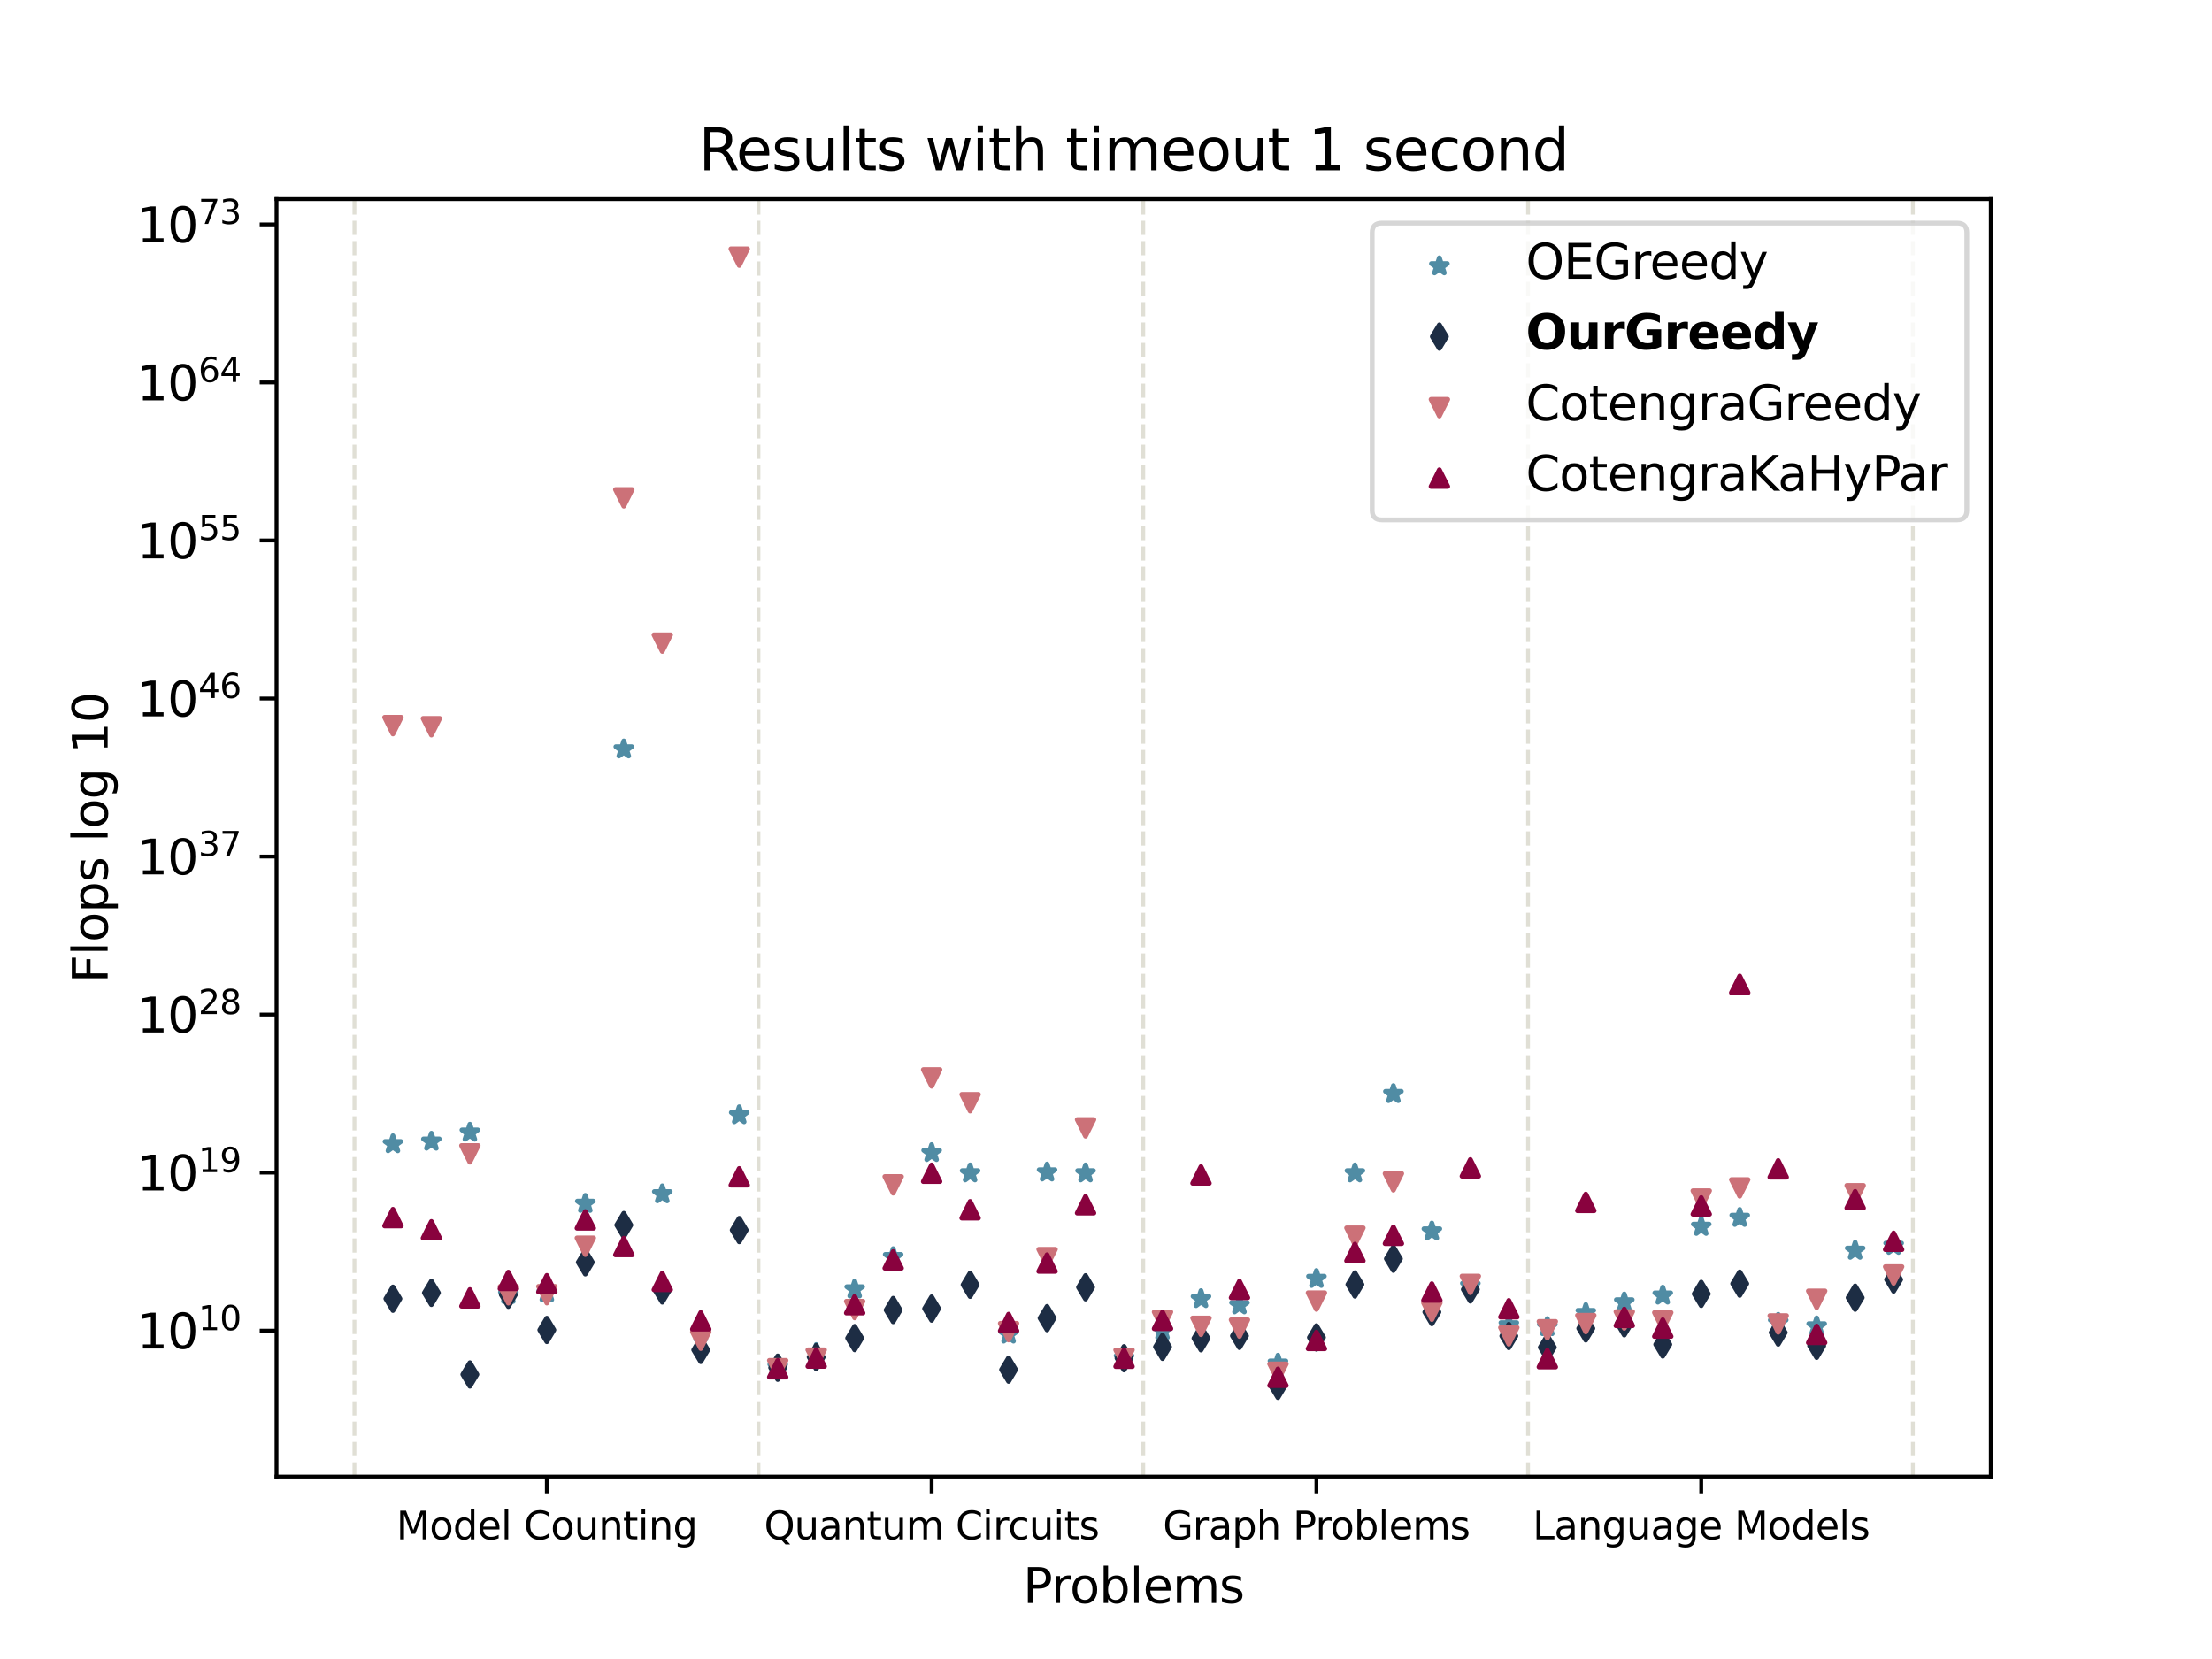 <?xml version="1.0" encoding="utf-8" standalone="no"?>
<!DOCTYPE svg PUBLIC "-//W3C//DTD SVG 1.1//EN"
  "http://www.w3.org/Graphics/SVG/1.1/DTD/svg11.dtd">
<svg xmlns:xlink="http://www.w3.org/1999/xlink" width="460.8pt" height="345.6pt" viewBox="0 0 460.8 345.6" xmlns="http://www.w3.org/2000/svg" version="1.1">
 <defs>
  <style type="text/css">*{stroke-linejoin: round; stroke-linecap: butt}</style>
 </defs>
 <g id="figure_1">
  <g id="patch_1">
   <path d="M 0 345.6 
L 460.8 345.6 
L 460.8 0 
L 0 0 
z
" style="fill: #ffffff"/>
  </g>
  <g id="axes_1">
   <g id="patch_2">
    <path d="M 57.6 307.584 
L 414.72 307.584 
L 414.72 41.472 
L 57.6 41.472 
z
" style="fill: #ffffff"/>
   </g>
   <g id="PathCollection_1">
    <defs>
     <path id="md1806e4293" d="M 0 -1.732 
L -0.389 -0.535 
L -1.647 -0.535 
L -0.629 0.204 
L -1.018 1.401 
L -0 0.662 
L 1.018 1.401 
L 0.629 0.204 
L 1.647 -0.535 
L 0.389 -0.535 
z
" style="stroke: #508ca4"/>
    </defs>
    <g clip-path="url(#pba92da58e4)">
     <use xlink:href="#md1806e4293" x="81.849" y="238.329" style="fill: #508ca4; stroke: #508ca4"/>
     <use xlink:href="#md1806e4293" x="89.865" y="237.8" style="fill: #508ca4; stroke: #508ca4"/>
     <use xlink:href="#md1806e4293" x="97.881" y="235.924" style="fill: #508ca4; stroke: #508ca4"/>
     <use xlink:href="#md1806e4293" x="105.897" y="269.715" style="fill: #508ca4; stroke: #508ca4"/>
     <use xlink:href="#md1806e4293" x="113.914" y="269.357" style="fill: #508ca4; stroke: #508ca4"/>
     <use xlink:href="#md1806e4293" x="121.93" y="250.754" style="fill: #508ca4; stroke: #508ca4"/>
     <use xlink:href="#md1806e4293" x="129.946" y="156.084" style="fill: #508ca4; stroke: #508ca4"/>
     <use xlink:href="#md1806e4293" x="137.962" y="248.76" style="fill: #508ca4; stroke: #508ca4"/>
     <use xlink:href="#md1806e4293" x="145.978" y="277.613" style="fill: #508ca4; stroke: #508ca4"/>
     <use xlink:href="#md1806e4293" x="153.994" y="232.29" style="fill: #508ca4; stroke: #508ca4"/>
    </g>
   </g>
   <g id="PathCollection_2">
    <defs>
     <path id="m0cbccf3789" d="M -0 2.449 
L 1.47 0 
L 0 -2.449 
L -1.47 -0 
z
" style="stroke: #1d2d44"/>
    </defs>
    <g clip-path="url(#pba92da58e4)">
     <use xlink:href="#m0cbccf3789" x="81.849" y="270.552" style="fill: #1d2d44; stroke: #1d2d44"/>
     <use xlink:href="#m0cbccf3789" x="89.865" y="269.329" style="fill: #1d2d44; stroke: #1d2d44"/>
     <use xlink:href="#m0cbccf3789" x="97.881" y="286.324" style="fill: #1d2d44; stroke: #1d2d44"/>
     <use xlink:href="#m0cbccf3789" x="105.897" y="269.73" style="fill: #1d2d44; stroke: #1d2d44"/>
     <use xlink:href="#m0cbccf3789" x="113.914" y="277.051" style="fill: #1d2d44; stroke: #1d2d44"/>
     <use xlink:href="#m0cbccf3789" x="121.93" y="262.961" style="fill: #1d2d44; stroke: #1d2d44"/>
     <use xlink:href="#m0cbccf3789" x="129.946" y="255.201" style="fill: #1d2d44; stroke: #1d2d44"/>
     <use xlink:href="#m0cbccf3789" x="137.962" y="268.827" style="fill: #1d2d44; stroke: #1d2d44"/>
     <use xlink:href="#m0cbccf3789" x="145.978" y="281.216" style="fill: #1d2d44; stroke: #1d2d44"/>
     <use xlink:href="#m0cbccf3789" x="153.994" y="256.243" style="fill: #1d2d44; stroke: #1d2d44"/>
    </g>
   </g>
   <g id="PathCollection_3">
    <defs>
     <path id="mddd4aca513" d="M -0 1.732 
L 1.732 -1.732 
L -1.732 -1.732 
z
" style="stroke: #cc7178"/>
    </defs>
    <g clip-path="url(#pba92da58e4)">
     <use xlink:href="#mddd4aca513" x="81.849" y="151.166" style="fill: #cc7178; stroke: #cc7178"/>
     <use xlink:href="#mddd4aca513" x="89.865" y="151.397" style="fill: #cc7178; stroke: #cc7178"/>
     <use xlink:href="#mddd4aca513" x="97.881" y="240.37" style="fill: #cc7178; stroke: #cc7178"/>
     <use xlink:href="#mddd4aca513" x="105.897" y="269.73" style="fill: #cc7178; stroke: #cc7178"/>
     <use xlink:href="#mddd4aca513" x="113.914" y="269.717" style="fill: #cc7178; stroke: #cc7178"/>
     <use xlink:href="#mddd4aca513" x="121.93" y="259.62" style="fill: #cc7178; stroke: #cc7178"/>
     <use xlink:href="#mddd4aca513" x="129.946" y="103.712" style="fill: #cc7178; stroke: #cc7178"/>
     <use xlink:href="#mddd4aca513" x="137.962" y="133.978" style="fill: #cc7178; stroke: #cc7178"/>
     <use xlink:href="#mddd4aca513" x="145.978" y="279.191" style="fill: #cc7178; stroke: #cc7178"/>
     <use xlink:href="#mddd4aca513" x="153.994" y="53.568" style="fill: #cc7178; stroke: #cc7178"/>
    </g>
   </g>
   <g id="PathCollection_4">
    <defs>
     <path id="m2703d547b7" d="M 0 -1.732 
L -1.732 1.732 
L 1.732 1.732 
z
" style="stroke: #89023e"/>
    </defs>
    <g clip-path="url(#pba92da58e4)">
     <use xlink:href="#m2703d547b7" x="81.849" y="253.65" style="fill: #89023e; stroke: #89023e"/>
     <use xlink:href="#m2703d547b7" x="89.865" y="256.186" style="fill: #89023e; stroke: #89023e"/>
     <use xlink:href="#m2703d547b7" x="97.881" y="270.372" style="fill: #89023e; stroke: #89023e"/>
     <use xlink:href="#m2703d547b7" x="105.897" y="266.743" style="fill: #89023e; stroke: #89023e"/>
     <use xlink:href="#m2703d547b7" x="113.914" y="267.427" style="fill: #89023e; stroke: #89023e"/>
     <use xlink:href="#m2703d547b7" x="121.93" y="254.127" style="fill: #89023e; stroke: #89023e"/>
     <use xlink:href="#m2703d547b7" x="129.946" y="259.676" style="fill: #89023e; stroke: #89023e"/>
     <use xlink:href="#m2703d547b7" x="137.962" y="266.951" style="fill: #89023e; stroke: #89023e"/>
     <use xlink:href="#m2703d547b7" x="145.978" y="275.151" style="fill: #89023e; stroke: #89023e"/>
     <use xlink:href="#m2703d547b7" x="153.994" y="245.148" style="fill: #89023e; stroke: #89023e"/>
    </g>
   </g>
   <g id="PathCollection_5">
    <g clip-path="url(#pba92da58e4)">
     <use xlink:href="#md1806e4293" x="162.011" y="284.765" style="fill: #508ca4; stroke: #508ca4"/>
     <use xlink:href="#md1806e4293" x="170.027" y="281.822" style="fill: #508ca4; stroke: #508ca4"/>
     <use xlink:href="#md1806e4293" x="178.043" y="268.586" style="fill: #508ca4; stroke: #508ca4"/>
     <use xlink:href="#md1806e4293" x="186.059" y="261.851" style="fill: #508ca4; stroke: #508ca4"/>
     <use xlink:href="#md1806e4293" x="194.075" y="240.17" style="fill: #508ca4; stroke: #508ca4"/>
     <use xlink:href="#md1806e4293" x="202.091" y="244.402" style="fill: #508ca4; stroke: #508ca4"/>
     <use xlink:href="#md1806e4293" x="210.107" y="277.985" style="fill: #508ca4; stroke: #508ca4"/>
     <use xlink:href="#md1806e4293" x="218.124" y="244.217" style="fill: #508ca4; stroke: #508ca4"/>
     <use xlink:href="#md1806e4293" x="226.14" y="244.402" style="fill: #508ca4; stroke: #508ca4"/>
     <use xlink:href="#md1806e4293" x="234.156" y="282.945" style="fill: #508ca4; stroke: #508ca4"/>
    </g>
   </g>
   <g id="PathCollection_6">
    <g clip-path="url(#pba92da58e4)">
     <use xlink:href="#m0cbccf3789" x="162.011" y="284.92" style="fill: #1d2d44; stroke: #1d2d44"/>
     <use xlink:href="#m0cbccf3789" x="170.027" y="282.716" style="fill: #1d2d44; stroke: #1d2d44"/>
     <use xlink:href="#m0cbccf3789" x="178.043" y="278.748" style="fill: #1d2d44; stroke: #1d2d44"/>
     <use xlink:href="#m0cbccf3789" x="186.059" y="272.904" style="fill: #1d2d44; stroke: #1d2d44"/>
     <use xlink:href="#m0cbccf3789" x="194.075" y="272.603" style="fill: #1d2d44; stroke: #1d2d44"/>
     <use xlink:href="#m0cbccf3789" x="202.091" y="267.643" style="fill: #1d2d44; stroke: #1d2d44"/>
     <use xlink:href="#m0cbccf3789" x="210.107" y="285.318" style="fill: #1d2d44; stroke: #1d2d44"/>
     <use xlink:href="#m0cbccf3789" x="218.124" y="274.593" style="fill: #1d2d44; stroke: #1d2d44"/>
     <use xlink:href="#m0cbccf3789" x="226.14" y="268.168" style="fill: #1d2d44; stroke: #1d2d44"/>
     <use xlink:href="#m0cbccf3789" x="234.156" y="282.945" style="fill: #1d2d44; stroke: #1d2d44"/>
    </g>
   </g>
   <g id="PathCollection_7">
    <g clip-path="url(#pba92da58e4)">
     <use xlink:href="#mddd4aca513" x="162.011" y="285.122" style="fill: #cc7178; stroke: #cc7178"/>
     <use xlink:href="#mddd4aca513" x="170.027" y="282.932" style="fill: #cc7178; stroke: #cc7178"/>
     <use xlink:href="#mddd4aca513" x="178.043" y="272.808" style="fill: #cc7178; stroke: #cc7178"/>
     <use xlink:href="#mddd4aca513" x="186.059" y="246.828" style="fill: #cc7178; stroke: #cc7178"/>
     <use xlink:href="#mddd4aca513" x="194.075" y="224.552" style="fill: #cc7178; stroke: #cc7178"/>
     <use xlink:href="#mddd4aca513" x="202.091" y="229.717" style="fill: #cc7178; stroke: #cc7178"/>
     <use xlink:href="#mddd4aca513" x="210.107" y="277.408" style="fill: #cc7178; stroke: #cc7178"/>
     <use xlink:href="#mddd4aca513" x="218.124" y="261.987" style="fill: #cc7178; stroke: #cc7178"/>
     <use xlink:href="#mddd4aca513" x="226.14" y="234.96" style="fill: #cc7178; stroke: #cc7178"/>
     <use xlink:href="#mddd4aca513" x="234.156" y="282.946" style="fill: #cc7178; stroke: #cc7178"/>
    </g>
   </g>
   <g id="PathCollection_8">
    <g clip-path="url(#pba92da58e4)">
     <use xlink:href="#m2703d547b7" x="162.011" y="285.138" style="fill: #89023e; stroke: #89023e"/>
     <use xlink:href="#m2703d547b7" x="170.027" y="282.913" style="fill: #89023e; stroke: #89023e"/>
     <use xlink:href="#m2703d547b7" x="178.043" y="271.796" style="fill: #89023e; stroke: #89023e"/>
     <use xlink:href="#m2703d547b7" x="186.059" y="262.458" style="fill: #89023e; stroke: #89023e"/>
     <use xlink:href="#m2703d547b7" x="194.075" y="244.406" style="fill: #89023e; stroke: #89023e"/>
     <use xlink:href="#m2703d547b7" x="202.091" y="252.015" style="fill: #89023e; stroke: #89023e"/>
     <use xlink:href="#m2703d547b7" x="210.107" y="275.501" style="fill: #89023e; stroke: #89023e"/>
     <use xlink:href="#m2703d547b7" x="218.124" y="263.118" style="fill: #89023e; stroke: #89023e"/>
     <use xlink:href="#m2703d547b7" x="226.14" y="250.973" style="fill: #89023e; stroke: #89023e"/>
     <use xlink:href="#m2703d547b7" x="234.156" y="282.946" style="fill: #89023e; stroke: #89023e"/>
    </g>
   </g>
   <g id="PathCollection_9">
    <g clip-path="url(#pba92da58e4)">
     <use xlink:href="#md1806e4293" x="242.172" y="277.243" style="fill: #508ca4; stroke: #508ca4"/>
     <use xlink:href="#md1806e4293" x="250.188" y="270.595" style="fill: #508ca4; stroke: #508ca4"/>
     <use xlink:href="#md1806e4293" x="258.204" y="271.899" style="fill: #508ca4; stroke: #508ca4"/>
     <use xlink:href="#md1806e4293" x="266.221" y="284.042" style="fill: #508ca4; stroke: #508ca4"/>
     <use xlink:href="#md1806e4293" x="274.237" y="266.399" style="fill: #508ca4; stroke: #508ca4"/>
     <use xlink:href="#md1806e4293" x="282.253" y="244.403" style="fill: #508ca4; stroke: #508ca4"/>
     <use xlink:href="#md1806e4293" x="290.269" y="227.889" style="fill: #508ca4; stroke: #508ca4"/>
     <use xlink:href="#md1806e4293" x="298.285" y="256.516" style="fill: #508ca4; stroke: #508ca4"/>
     <use xlink:href="#md1806e4293" x="306.301" y="267.868" style="fill: #508ca4; stroke: #508ca4"/>
     <use xlink:href="#md1806e4293" x="314.318" y="276.064" style="fill: #508ca4; stroke: #508ca4"/>
    </g>
   </g>
   <g id="PathCollection_10">
    <g clip-path="url(#pba92da58e4)">
     <use xlink:href="#m0cbccf3789" x="242.172" y="280.569" style="fill: #1d2d44; stroke: #1d2d44"/>
     <use xlink:href="#m0cbccf3789" x="250.188" y="278.788" style="fill: #1d2d44; stroke: #1d2d44"/>
     <use xlink:href="#m0cbccf3789" x="258.204" y="278.285" style="fill: #1d2d44; stroke: #1d2d44"/>
     <use xlink:href="#m0cbccf3789" x="266.221" y="288.702" style="fill: #1d2d44; stroke: #1d2d44"/>
     <use xlink:href="#m0cbccf3789" x="274.237" y="278.614" style="fill: #1d2d44; stroke: #1d2d44"/>
     <use xlink:href="#m0cbccf3789" x="282.253" y="267.583" style="fill: #1d2d44; stroke: #1d2d44"/>
     <use xlink:href="#m0cbccf3789" x="290.269" y="262.218" style="fill: #1d2d44; stroke: #1d2d44"/>
     <use xlink:href="#m0cbccf3789" x="298.285" y="273.332" style="fill: #1d2d44; stroke: #1d2d44"/>
     <use xlink:href="#m0cbccf3789" x="306.301" y="268.613" style="fill: #1d2d44; stroke: #1d2d44"/>
     <use xlink:href="#m0cbccf3789" x="314.318" y="278.317" style="fill: #1d2d44; stroke: #1d2d44"/>
    </g>
   </g>
   <g id="PathCollection_11">
    <g clip-path="url(#pba92da58e4)">
     <use xlink:href="#mddd4aca513" x="242.172" y="275.041" style="fill: #cc7178; stroke: #cc7178"/>
     <use xlink:href="#mddd4aca513" x="250.188" y="276.3" style="fill: #cc7178; stroke: #cc7178"/>
     <use xlink:href="#mddd4aca513" x="258.204" y="276.671" style="fill: #cc7178; stroke: #cc7178"/>
     <use xlink:href="#mddd4aca513" x="266.221" y="285.859" style="fill: #cc7178; stroke: #cc7178"/>
     <use xlink:href="#mddd4aca513" x="274.237" y="271.043" style="fill: #cc7178; stroke: #cc7178"/>
     <use xlink:href="#mddd4aca513" x="282.253" y="257.527" style="fill: #cc7178; stroke: #cc7178"/>
     <use xlink:href="#mddd4aca513" x="290.269" y="246.204" style="fill: #cc7178; stroke: #cc7178"/>
     <use xlink:href="#mddd4aca513" x="298.285" y="273.151" style="fill: #cc7178; stroke: #cc7178"/>
     <use xlink:href="#mddd4aca513" x="306.301" y="267.563" style="fill: #cc7178; stroke: #cc7178"/>
     <use xlink:href="#mddd4aca513" x="314.318" y="278.287" style="fill: #cc7178; stroke: #cc7178"/>
    </g>
   </g>
   <g id="PathCollection_12">
    <g clip-path="url(#pba92da58e4)">
     <use xlink:href="#m2703d547b7" x="242.172" y="275.064" style="fill: #89023e; stroke: #89023e"/>
     <use xlink:href="#m2703d547b7" x="250.188" y="244.762" style="fill: #89023e; stroke: #89023e"/>
     <use xlink:href="#m2703d547b7" x="258.204" y="268.616" style="fill: #89023e; stroke: #89023e"/>
     <use xlink:href="#m2703d547b7" x="266.221" y="286.917" style="fill: #89023e; stroke: #89023e"/>
     <use xlink:href="#m2703d547b7" x="274.237" y="279.241" style="fill: #89023e; stroke: #89023e"/>
     <use xlink:href="#m2703d547b7" x="282.253" y="260.919" style="fill: #89023e; stroke: #89023e"/>
     <use xlink:href="#m2703d547b7" x="290.269" y="257.334" style="fill: #89023e; stroke: #89023e"/>
     <use xlink:href="#m2703d547b7" x="298.285" y="269.155" style="fill: #89023e; stroke: #89023e"/>
     <use xlink:href="#m2703d547b7" x="306.301" y="243.29" style="fill: #89023e; stroke: #89023e"/>
     <use xlink:href="#m2703d547b7" x="314.318" y="272.636" style="fill: #89023e; stroke: #89023e"/>
    </g>
   </g>
   <g id="PathCollection_13">
    <g clip-path="url(#pba92da58e4)">
     <use xlink:href="#md1806e4293" x="322.334" y="276.429" style="fill: #508ca4; stroke: #508ca4"/>
     <use xlink:href="#md1806e4293" x="330.35" y="273.505" style="fill: #508ca4; stroke: #508ca4"/>
     <use xlink:href="#md1806e4293" x="338.366" y="271.288" style="fill: #508ca4; stroke: #508ca4"/>
     <use xlink:href="#md1806e4293" x="346.382" y="269.868" style="fill: #508ca4; stroke: #508ca4"/>
     <use xlink:href="#md1806e4293" x="354.398" y="255.548" style="fill: #508ca4; stroke: #508ca4"/>
     <use xlink:href="#md1806e4293" x="362.415" y="253.679" style="fill: #508ca4; stroke: #508ca4"/>
     <use xlink:href="#md1806e4293" x="370.431" y="275.531" style="fill: #508ca4; stroke: #508ca4"/>
     <use xlink:href="#md1806e4293" x="378.447" y="276.28" style="fill: #508ca4; stroke: #508ca4"/>
     <use xlink:href="#md1806e4293" x="386.463" y="260.533" style="fill: #508ca4; stroke: #508ca4"/>
     <use xlink:href="#md1806e4293" x="394.479" y="259.507" style="fill: #508ca4; stroke: #508ca4"/>
    </g>
   </g>
   <g id="PathCollection_14">
    <g clip-path="url(#pba92da58e4)">
     <use xlink:href="#m0cbccf3789" x="322.334" y="280.682" style="fill: #1d2d44; stroke: #1d2d44"/>
     <use xlink:href="#m0cbccf3789" x="330.35" y="276.729" style="fill: #1d2d44; stroke: #1d2d44"/>
     <use xlink:href="#m0cbccf3789" x="338.366" y="275.668" style="fill: #1d2d44; stroke: #1d2d44"/>
     <use xlink:href="#m0cbccf3789" x="346.382" y="280.073" style="fill: #1d2d44; stroke: #1d2d44"/>
     <use xlink:href="#m0cbccf3789" x="354.398" y="269.54" style="fill: #1d2d44; stroke: #1d2d44"/>
     <use xlink:href="#m0cbccf3789" x="362.415" y="267.411" style="fill: #1d2d44; stroke: #1d2d44"/>
     <use xlink:href="#m0cbccf3789" x="370.431" y="277.59" style="fill: #1d2d44; stroke: #1d2d44"/>
     <use xlink:href="#m0cbccf3789" x="378.447" y="280.358" style="fill: #1d2d44; stroke: #1d2d44"/>
     <use xlink:href="#m0cbccf3789" x="386.463" y="270.335" style="fill: #1d2d44; stroke: #1d2d44"/>
     <use xlink:href="#m0cbccf3789" x="394.479" y="266.552" style="fill: #1d2d44; stroke: #1d2d44"/>
    </g>
   </g>
   <g id="PathCollection_15">
    <g clip-path="url(#pba92da58e4)">
     <use xlink:href="#mddd4aca513" x="322.334" y="277.011" style="fill: #cc7178; stroke: #cc7178"/>
     <use xlink:href="#mddd4aca513" x="330.35" y="275.73" style="fill: #cc7178; stroke: #cc7178"/>
     <use xlink:href="#mddd4aca513" x="338.366" y="274.972" style="fill: #cc7178; stroke: #cc7178"/>
     <use xlink:href="#mddd4aca513" x="346.382" y="275.16" style="fill: #cc7178; stroke: #cc7178"/>
     <use xlink:href="#mddd4aca513" x="354.398" y="249.786" style="fill: #cc7178; stroke: #cc7178"/>
     <use xlink:href="#mddd4aca513" x="362.415" y="247.465" style="fill: #cc7178; stroke: #cc7178"/>
     <use xlink:href="#mddd4aca513" x="370.431" y="275.802" style="fill: #cc7178; stroke: #cc7178"/>
     <use xlink:href="#mddd4aca513" x="378.447" y="270.662" style="fill: #cc7178; stroke: #cc7178"/>
     <use xlink:href="#mddd4aca513" x="386.463" y="248.68" style="fill: #cc7178; stroke: #cc7178"/>
     <use xlink:href="#mddd4aca513" x="394.479" y="265.606" style="fill: #cc7178; stroke: #cc7178"/>
    </g>
   </g>
   <g id="PathCollection_16">
    <g clip-path="url(#pba92da58e4)">
     <use xlink:href="#m2703d547b7" x="322.334" y="283.04" style="fill: #89023e; stroke: #89023e"/>
     <use xlink:href="#m2703d547b7" x="330.35" y="250.481" style="fill: #89023e; stroke: #89023e"/>
     <use xlink:href="#m2703d547b7" x="338.366" y="274.44" style="fill: #89023e; stroke: #89023e"/>
     <use xlink:href="#m2703d547b7" x="346.382" y="276.673" style="fill: #89023e; stroke: #89023e"/>
     <use xlink:href="#m2703d547b7" x="354.398" y="251.21" style="fill: #89023e; stroke: #89023e"/>
     <use xlink:href="#m2703d547b7" x="362.415" y="205.061" style="fill: #89023e; stroke: #89023e"/>
     <use xlink:href="#m2703d547b7" x="370.431" y="243.491" style="fill: #89023e; stroke: #89023e"/>
     <use xlink:href="#m2703d547b7" x="378.447" y="277.978" style="fill: #89023e; stroke: #89023e"/>
     <use xlink:href="#m2703d547b7" x="386.463" y="249.924" style="fill: #89023e; stroke: #89023e"/>
     <use xlink:href="#m2703d547b7" x="394.479" y="258.586" style="fill: #89023e; stroke: #89023e"/>
    </g>
   </g>
   <g id="matplotlib.axis_1">
    <g id="xtick_1">
     <g id="line2d_1">
      <defs>
       <path id="md35b899ba3" d="M 0 0 
L 0 3.5 
" style="stroke: #000000; stroke-width: 0.8"/>
      </defs>
      <g>
       <use xlink:href="#md35b899ba3" x="113.914" y="307.584" style="stroke: #000000; stroke-width: 0.8"/>
      </g>
     </g>
     <g id="text_1">
      <!-- Model Counting -->
      <g transform="translate(82.567 320.663) scale(0.08 -0.08)">
       <defs>
        <path id="DejaVuSans-4d" d="M 628 4666 
L 1569 4666 
L 2759 1491 
L 3956 4666 
L 4897 4666 
L 4897 0 
L 4281 0 
L 4281 4097 
L 3078 897 
L 2444 897 
L 1241 4097 
L 1241 0 
L 628 0 
L 628 4666 
z
" transform="scale(0.016)"/>
        <path id="DejaVuSans-6f" d="M 1959 3097 
Q 1497 3097 1228 2736 
Q 959 2375 959 1747 
Q 959 1119 1226 758 
Q 1494 397 1959 397 
Q 2419 397 2687 759 
Q 2956 1122 2956 1747 
Q 2956 2369 2687 2733 
Q 2419 3097 1959 3097 
z
M 1959 3584 
Q 2709 3584 3137 3096 
Q 3566 2609 3566 1747 
Q 3566 888 3137 398 
Q 2709 -91 1959 -91 
Q 1206 -91 779 398 
Q 353 888 353 1747 
Q 353 2609 779 3096 
Q 1206 3584 1959 3584 
z
" transform="scale(0.016)"/>
        <path id="DejaVuSans-64" d="M 2906 2969 
L 2906 4863 
L 3481 4863 
L 3481 0 
L 2906 0 
L 2906 525 
Q 2725 213 2448 61 
Q 2172 -91 1784 -91 
Q 1150 -91 751 415 
Q 353 922 353 1747 
Q 353 2572 751 3078 
Q 1150 3584 1784 3584 
Q 2172 3584 2448 3432 
Q 2725 3281 2906 2969 
z
M 947 1747 
Q 947 1113 1208 752 
Q 1469 391 1925 391 
Q 2381 391 2643 752 
Q 2906 1113 2906 1747 
Q 2906 2381 2643 2742 
Q 2381 3103 1925 3103 
Q 1469 3103 1208 2742 
Q 947 2381 947 1747 
z
" transform="scale(0.016)"/>
        <path id="DejaVuSans-65" d="M 3597 1894 
L 3597 1613 
L 953 1613 
Q 991 1019 1311 708 
Q 1631 397 2203 397 
Q 2534 397 2845 478 
Q 3156 559 3463 722 
L 3463 178 
Q 3153 47 2828 -22 
Q 2503 -91 2169 -91 
Q 1331 -91 842 396 
Q 353 884 353 1716 
Q 353 2575 817 3079 
Q 1281 3584 2069 3584 
Q 2775 3584 3186 3129 
Q 3597 2675 3597 1894 
z
M 3022 2063 
Q 3016 2534 2758 2815 
Q 2500 3097 2075 3097 
Q 1594 3097 1305 2825 
Q 1016 2553 972 2059 
L 3022 2063 
z
" transform="scale(0.016)"/>
        <path id="DejaVuSans-6c" d="M 603 4863 
L 1178 4863 
L 1178 0 
L 603 0 
L 603 4863 
z
" transform="scale(0.016)"/>
        <path id="DejaVuSans-20" transform="scale(0.016)"/>
        <path id="DejaVuSans-43" d="M 4122 4306 
L 4122 3641 
Q 3803 3938 3442 4084 
Q 3081 4231 2675 4231 
Q 1875 4231 1450 3742 
Q 1025 3253 1025 2328 
Q 1025 1406 1450 917 
Q 1875 428 2675 428 
Q 3081 428 3442 575 
Q 3803 722 4122 1019 
L 4122 359 
Q 3791 134 3420 21 
Q 3050 -91 2638 -91 
Q 1578 -91 968 557 
Q 359 1206 359 2328 
Q 359 3453 968 4101 
Q 1578 4750 2638 4750 
Q 3056 4750 3426 4639 
Q 3797 4528 4122 4306 
z
" transform="scale(0.016)"/>
        <path id="DejaVuSans-75" d="M 544 1381 
L 544 3500 
L 1119 3500 
L 1119 1403 
Q 1119 906 1312 657 
Q 1506 409 1894 409 
Q 2359 409 2629 706 
Q 2900 1003 2900 1516 
L 2900 3500 
L 3475 3500 
L 3475 0 
L 2900 0 
L 2900 538 
Q 2691 219 2414 64 
Q 2138 -91 1772 -91 
Q 1169 -91 856 284 
Q 544 659 544 1381 
z
M 1991 3584 
L 1991 3584 
z
" transform="scale(0.016)"/>
        <path id="DejaVuSans-6e" d="M 3513 2113 
L 3513 0 
L 2938 0 
L 2938 2094 
Q 2938 2591 2744 2837 
Q 2550 3084 2163 3084 
Q 1697 3084 1428 2787 
Q 1159 2491 1159 1978 
L 1159 0 
L 581 0 
L 581 3500 
L 1159 3500 
L 1159 2956 
Q 1366 3272 1645 3428 
Q 1925 3584 2291 3584 
Q 2894 3584 3203 3211 
Q 3513 2838 3513 2113 
z
" transform="scale(0.016)"/>
        <path id="DejaVuSans-74" d="M 1172 4494 
L 1172 3500 
L 2356 3500 
L 2356 3053 
L 1172 3053 
L 1172 1153 
Q 1172 725 1289 603 
Q 1406 481 1766 481 
L 2356 481 
L 2356 0 
L 1766 0 
Q 1100 0 847 248 
Q 594 497 594 1153 
L 594 3053 
L 172 3053 
L 172 3500 
L 594 3500 
L 594 4494 
L 1172 4494 
z
" transform="scale(0.016)"/>
        <path id="DejaVuSans-69" d="M 603 3500 
L 1178 3500 
L 1178 0 
L 603 0 
L 603 3500 
z
M 603 4863 
L 1178 4863 
L 1178 4134 
L 603 4134 
L 603 4863 
z
" transform="scale(0.016)"/>
        <path id="DejaVuSans-67" d="M 2906 1791 
Q 2906 2416 2648 2759 
Q 2391 3103 1925 3103 
Q 1463 3103 1205 2759 
Q 947 2416 947 1791 
Q 947 1169 1205 825 
Q 1463 481 1925 481 
Q 2391 481 2648 825 
Q 2906 1169 2906 1791 
z
M 3481 434 
Q 3481 -459 3084 -895 
Q 2688 -1331 1869 -1331 
Q 1566 -1331 1297 -1286 
Q 1028 -1241 775 -1147 
L 775 -588 
Q 1028 -725 1275 -790 
Q 1522 -856 1778 -856 
Q 2344 -856 2625 -561 
Q 2906 -266 2906 331 
L 2906 616 
Q 2728 306 2450 153 
Q 2172 0 1784 0 
Q 1141 0 747 490 
Q 353 981 353 1791 
Q 353 2603 747 3093 
Q 1141 3584 1784 3584 
Q 2172 3584 2450 3431 
Q 2728 3278 2906 2969 
L 2906 3500 
L 3481 3500 
L 3481 434 
z
" transform="scale(0.016)"/>
       </defs>
       <use xlink:href="#DejaVuSans-4d"/>
       <use xlink:href="#DejaVuSans-6f" x="86.279"/>
       <use xlink:href="#DejaVuSans-64" x="147.461"/>
       <use xlink:href="#DejaVuSans-65" x="210.938"/>
       <use xlink:href="#DejaVuSans-6c" x="272.461"/>
       <use xlink:href="#DejaVuSans-20" x="300.244"/>
       <use xlink:href="#DejaVuSans-43" x="332.031"/>
       <use xlink:href="#DejaVuSans-6f" x="401.855"/>
       <use xlink:href="#DejaVuSans-75" x="463.037"/>
       <use xlink:href="#DejaVuSans-6e" x="526.416"/>
       <use xlink:href="#DejaVuSans-74" x="589.795"/>
       <use xlink:href="#DejaVuSans-69" x="629.004"/>
       <use xlink:href="#DejaVuSans-6e" x="656.787"/>
       <use xlink:href="#DejaVuSans-67" x="720.166"/>
      </g>
     </g>
    </g>
    <g id="xtick_2">
     <g id="line2d_2">
      <g>
       <use xlink:href="#md35b899ba3" x="194.075" y="307.584" style="stroke: #000000; stroke-width: 0.8"/>
      </g>
     </g>
     <g id="text_2">
      <!-- Quantum Circuits -->
      <g transform="translate(159.178 320.663) scale(0.08 -0.08)">
       <defs>
        <path id="DejaVuSans-51" d="M 2522 4238 
Q 1834 4238 1429 3725 
Q 1025 3213 1025 2328 
Q 1025 1447 1429 934 
Q 1834 422 2522 422 
Q 3209 422 3611 934 
Q 4013 1447 4013 2328 
Q 4013 3213 3611 3725 
Q 3209 4238 2522 4238 
z
M 3406 84 
L 4238 -825 
L 3475 -825 
L 2784 -78 
Q 2681 -84 2626 -87 
Q 2572 -91 2522 -91 
Q 1538 -91 948 567 
Q 359 1225 359 2328 
Q 359 3434 948 4092 
Q 1538 4750 2522 4750 
Q 3503 4750 4090 4092 
Q 4678 3434 4678 2328 
Q 4678 1516 4351 937 
Q 4025 359 3406 84 
z
" transform="scale(0.016)"/>
        <path id="DejaVuSans-61" d="M 2194 1759 
Q 1497 1759 1228 1600 
Q 959 1441 959 1056 
Q 959 750 1161 570 
Q 1363 391 1709 391 
Q 2188 391 2477 730 
Q 2766 1069 2766 1631 
L 2766 1759 
L 2194 1759 
z
M 3341 1997 
L 3341 0 
L 2766 0 
L 2766 531 
Q 2569 213 2275 61 
Q 1981 -91 1556 -91 
Q 1019 -91 701 211 
Q 384 513 384 1019 
Q 384 1609 779 1909 
Q 1175 2209 1959 2209 
L 2766 2209 
L 2766 2266 
Q 2766 2663 2505 2880 
Q 2244 3097 1772 3097 
Q 1472 3097 1187 3025 
Q 903 2953 641 2809 
L 641 3341 
Q 956 3463 1253 3523 
Q 1550 3584 1831 3584 
Q 2591 3584 2966 3190 
Q 3341 2797 3341 1997 
z
" transform="scale(0.016)"/>
        <path id="DejaVuSans-6d" d="M 3328 2828 
Q 3544 3216 3844 3400 
Q 4144 3584 4550 3584 
Q 5097 3584 5394 3201 
Q 5691 2819 5691 2113 
L 5691 0 
L 5113 0 
L 5113 2094 
Q 5113 2597 4934 2840 
Q 4756 3084 4391 3084 
Q 3944 3084 3684 2787 
Q 3425 2491 3425 1978 
L 3425 0 
L 2847 0 
L 2847 2094 
Q 2847 2600 2669 2842 
Q 2491 3084 2119 3084 
Q 1678 3084 1418 2786 
Q 1159 2488 1159 1978 
L 1159 0 
L 581 0 
L 581 3500 
L 1159 3500 
L 1159 2956 
Q 1356 3278 1631 3431 
Q 1906 3584 2284 3584 
Q 2666 3584 2933 3390 
Q 3200 3197 3328 2828 
z
" transform="scale(0.016)"/>
        <path id="DejaVuSans-72" d="M 2631 2963 
Q 2534 3019 2420 3045 
Q 2306 3072 2169 3072 
Q 1681 3072 1420 2755 
Q 1159 2438 1159 1844 
L 1159 0 
L 581 0 
L 581 3500 
L 1159 3500 
L 1159 2956 
Q 1341 3275 1631 3429 
Q 1922 3584 2338 3584 
Q 2397 3584 2469 3576 
Q 2541 3569 2628 3553 
L 2631 2963 
z
" transform="scale(0.016)"/>
        <path id="DejaVuSans-63" d="M 3122 3366 
L 3122 2828 
Q 2878 2963 2633 3030 
Q 2388 3097 2138 3097 
Q 1578 3097 1268 2742 
Q 959 2388 959 1747 
Q 959 1106 1268 751 
Q 1578 397 2138 397 
Q 2388 397 2633 464 
Q 2878 531 3122 666 
L 3122 134 
Q 2881 22 2623 -34 
Q 2366 -91 2075 -91 
Q 1284 -91 818 406 
Q 353 903 353 1747 
Q 353 2603 823 3093 
Q 1294 3584 2113 3584 
Q 2378 3584 2631 3529 
Q 2884 3475 3122 3366 
z
" transform="scale(0.016)"/>
        <path id="DejaVuSans-73" d="M 2834 3397 
L 2834 2853 
Q 2591 2978 2328 3040 
Q 2066 3103 1784 3103 
Q 1356 3103 1142 2972 
Q 928 2841 928 2578 
Q 928 2378 1081 2264 
Q 1234 2150 1697 2047 
L 1894 2003 
Q 2506 1872 2764 1633 
Q 3022 1394 3022 966 
Q 3022 478 2636 193 
Q 2250 -91 1575 -91 
Q 1294 -91 989 -36 
Q 684 19 347 128 
L 347 722 
Q 666 556 975 473 
Q 1284 391 1588 391 
Q 1994 391 2212 530 
Q 2431 669 2431 922 
Q 2431 1156 2273 1281 
Q 2116 1406 1581 1522 
L 1381 1569 
Q 847 1681 609 1914 
Q 372 2147 372 2553 
Q 372 3047 722 3315 
Q 1072 3584 1716 3584 
Q 2034 3584 2315 3537 
Q 2597 3491 2834 3397 
z
" transform="scale(0.016)"/>
       </defs>
       <use xlink:href="#DejaVuSans-51"/>
       <use xlink:href="#DejaVuSans-75" x="78.711"/>
       <use xlink:href="#DejaVuSans-61" x="142.09"/>
       <use xlink:href="#DejaVuSans-6e" x="203.369"/>
       <use xlink:href="#DejaVuSans-74" x="266.748"/>
       <use xlink:href="#DejaVuSans-75" x="305.957"/>
       <use xlink:href="#DejaVuSans-6d" x="369.336"/>
       <use xlink:href="#DejaVuSans-20" x="466.748"/>
       <use xlink:href="#DejaVuSans-43" x="498.535"/>
       <use xlink:href="#DejaVuSans-69" x="568.359"/>
       <use xlink:href="#DejaVuSans-72" x="596.143"/>
       <use xlink:href="#DejaVuSans-63" x="635.006"/>
       <use xlink:href="#DejaVuSans-75" x="689.986"/>
       <use xlink:href="#DejaVuSans-69" x="753.365"/>
       <use xlink:href="#DejaVuSans-74" x="781.148"/>
       <use xlink:href="#DejaVuSans-73" x="820.357"/>
      </g>
     </g>
    </g>
    <g id="xtick_3">
     <g id="line2d_3">
      <g>
       <use xlink:href="#md35b899ba3" x="274.237" y="307.584" style="stroke: #000000; stroke-width: 0.8"/>
      </g>
     </g>
     <g id="text_3">
      <!-- Graph Problems -->
      <g transform="translate(242.261 320.663) scale(0.08 -0.08)">
       <defs>
        <path id="DejaVuSans-47" d="M 3809 666 
L 3809 1919 
L 2778 1919 
L 2778 2438 
L 4434 2438 
L 4434 434 
Q 4069 175 3628 42 
Q 3188 -91 2688 -91 
Q 1594 -91 976 548 
Q 359 1188 359 2328 
Q 359 3472 976 4111 
Q 1594 4750 2688 4750 
Q 3144 4750 3555 4637 
Q 3966 4525 4313 4306 
L 4313 3634 
Q 3963 3931 3569 4081 
Q 3175 4231 2741 4231 
Q 1884 4231 1454 3753 
Q 1025 3275 1025 2328 
Q 1025 1384 1454 906 
Q 1884 428 2741 428 
Q 3075 428 3337 486 
Q 3600 544 3809 666 
z
" transform="scale(0.016)"/>
        <path id="DejaVuSans-70" d="M 1159 525 
L 1159 -1331 
L 581 -1331 
L 581 3500 
L 1159 3500 
L 1159 2969 
Q 1341 3281 1617 3432 
Q 1894 3584 2278 3584 
Q 2916 3584 3314 3078 
Q 3713 2572 3713 1747 
Q 3713 922 3314 415 
Q 2916 -91 2278 -91 
Q 1894 -91 1617 61 
Q 1341 213 1159 525 
z
M 3116 1747 
Q 3116 2381 2855 2742 
Q 2594 3103 2138 3103 
Q 1681 3103 1420 2742 
Q 1159 2381 1159 1747 
Q 1159 1113 1420 752 
Q 1681 391 2138 391 
Q 2594 391 2855 752 
Q 3116 1113 3116 1747 
z
" transform="scale(0.016)"/>
        <path id="DejaVuSans-68" d="M 3513 2113 
L 3513 0 
L 2938 0 
L 2938 2094 
Q 2938 2591 2744 2837 
Q 2550 3084 2163 3084 
Q 1697 3084 1428 2787 
Q 1159 2491 1159 1978 
L 1159 0 
L 581 0 
L 581 4863 
L 1159 4863 
L 1159 2956 
Q 1366 3272 1645 3428 
Q 1925 3584 2291 3584 
Q 2894 3584 3203 3211 
Q 3513 2838 3513 2113 
z
" transform="scale(0.016)"/>
        <path id="DejaVuSans-50" d="M 1259 4147 
L 1259 2394 
L 2053 2394 
Q 2494 2394 2734 2622 
Q 2975 2850 2975 3272 
Q 2975 3691 2734 3919 
Q 2494 4147 2053 4147 
L 1259 4147 
z
M 628 4666 
L 2053 4666 
Q 2838 4666 3239 4311 
Q 3641 3956 3641 3272 
Q 3641 2581 3239 2228 
Q 2838 1875 2053 1875 
L 1259 1875 
L 1259 0 
L 628 0 
L 628 4666 
z
" transform="scale(0.016)"/>
        <path id="DejaVuSans-62" d="M 3116 1747 
Q 3116 2381 2855 2742 
Q 2594 3103 2138 3103 
Q 1681 3103 1420 2742 
Q 1159 2381 1159 1747 
Q 1159 1113 1420 752 
Q 1681 391 2138 391 
Q 2594 391 2855 752 
Q 3116 1113 3116 1747 
z
M 1159 2969 
Q 1341 3281 1617 3432 
Q 1894 3584 2278 3584 
Q 2916 3584 3314 3078 
Q 3713 2572 3713 1747 
Q 3713 922 3314 415 
Q 2916 -91 2278 -91 
Q 1894 -91 1617 61 
Q 1341 213 1159 525 
L 1159 0 
L 581 0 
L 581 4863 
L 1159 4863 
L 1159 2969 
z
" transform="scale(0.016)"/>
       </defs>
       <use xlink:href="#DejaVuSans-47"/>
       <use xlink:href="#DejaVuSans-72" x="77.49"/>
       <use xlink:href="#DejaVuSans-61" x="118.604"/>
       <use xlink:href="#DejaVuSans-70" x="179.883"/>
       <use xlink:href="#DejaVuSans-68" x="243.359"/>
       <use xlink:href="#DejaVuSans-20" x="306.738"/>
       <use xlink:href="#DejaVuSans-50" x="338.525"/>
       <use xlink:href="#DejaVuSans-72" x="397.078"/>
       <use xlink:href="#DejaVuSans-6f" x="435.941"/>
       <use xlink:href="#DejaVuSans-62" x="497.123"/>
       <use xlink:href="#DejaVuSans-6c" x="560.6"/>
       <use xlink:href="#DejaVuSans-65" x="588.383"/>
       <use xlink:href="#DejaVuSans-6d" x="649.906"/>
       <use xlink:href="#DejaVuSans-73" x="747.318"/>
      </g>
     </g>
    </g>
    <g id="xtick_4">
     <g id="line2d_4">
      <g>
       <use xlink:href="#md35b899ba3" x="354.398" y="307.584" style="stroke: #000000; stroke-width: 0.8"/>
      </g>
     </g>
     <g id="text_4">
      <!-- Language Models -->
      <g transform="translate(319.292 320.663) scale(0.08 -0.08)">
       <defs>
        <path id="DejaVuSans-4c" d="M 628 4666 
L 1259 4666 
L 1259 531 
L 3531 531 
L 3531 0 
L 628 0 
L 628 4666 
z
" transform="scale(0.016)"/>
       </defs>
       <use xlink:href="#DejaVuSans-4c"/>
       <use xlink:href="#DejaVuSans-61" x="55.713"/>
       <use xlink:href="#DejaVuSans-6e" x="116.992"/>
       <use xlink:href="#DejaVuSans-67" x="180.371"/>
       <use xlink:href="#DejaVuSans-75" x="243.848"/>
       <use xlink:href="#DejaVuSans-61" x="307.227"/>
       <use xlink:href="#DejaVuSans-67" x="368.506"/>
       <use xlink:href="#DejaVuSans-65" x="431.982"/>
       <use xlink:href="#DejaVuSans-20" x="493.506"/>
       <use xlink:href="#DejaVuSans-4d" x="525.293"/>
       <use xlink:href="#DejaVuSans-6f" x="611.572"/>
       <use xlink:href="#DejaVuSans-64" x="672.754"/>
       <use xlink:href="#DejaVuSans-65" x="736.23"/>
       <use xlink:href="#DejaVuSans-6c" x="797.754"/>
       <use xlink:href="#DejaVuSans-73" x="825.537"/>
      </g>
     </g>
    </g>
    <g id="text_5">
     <!-- Problems -->
     <g transform="translate(213.115 333.925) scale(0.1 -0.1)">
      <use xlink:href="#DejaVuSans-50"/>
      <use xlink:href="#DejaVuSans-72" x="58.553"/>
      <use xlink:href="#DejaVuSans-6f" x="97.416"/>
      <use xlink:href="#DejaVuSans-62" x="158.598"/>
      <use xlink:href="#DejaVuSans-6c" x="222.074"/>
      <use xlink:href="#DejaVuSans-65" x="249.857"/>
      <use xlink:href="#DejaVuSans-6d" x="311.381"/>
      <use xlink:href="#DejaVuSans-73" x="408.793"/>
     </g>
    </g>
   </g>
   <g id="matplotlib.axis_2">
    <g id="ytick_1">
     <g id="line2d_5">
      <defs>
       <path id="m318aabce90" d="M 0 0 
L -3.5 0 
" style="stroke: #000000; stroke-width: 0.8"/>
      </defs>
      <g>
       <use xlink:href="#m318aabce90" x="57.6" y="277.199" style="stroke: #000000; stroke-width: 0.8"/>
      </g>
     </g>
     <g id="text_6">
      <!-- $\mathdefault{10^{10}}$ -->
      <g transform="translate(28.5 280.998) scale(0.1 -0.1)">
       <defs>
        <path id="DejaVuSans-31" d="M 794 531 
L 1825 531 
L 1825 4091 
L 703 3866 
L 703 4441 
L 1819 4666 
L 2450 4666 
L 2450 531 
L 3481 531 
L 3481 0 
L 794 0 
L 794 531 
z
" transform="scale(0.016)"/>
        <path id="DejaVuSans-30" d="M 2034 4250 
Q 1547 4250 1301 3770 
Q 1056 3291 1056 2328 
Q 1056 1369 1301 889 
Q 1547 409 2034 409 
Q 2525 409 2770 889 
Q 3016 1369 3016 2328 
Q 3016 3291 2770 3770 
Q 2525 4250 2034 4250 
z
M 2034 4750 
Q 2819 4750 3233 4129 
Q 3647 3509 3647 2328 
Q 3647 1150 3233 529 
Q 2819 -91 2034 -91 
Q 1250 -91 836 529 
Q 422 1150 422 2328 
Q 422 3509 836 4129 
Q 1250 4750 2034 4750 
z
" transform="scale(0.016)"/>
       </defs>
       <use xlink:href="#DejaVuSans-31" transform="translate(0 0.766)"/>
       <use xlink:href="#DejaVuSans-30" transform="translate(63.623 0.766)"/>
       <use xlink:href="#DejaVuSans-31" transform="translate(128.203 39.047) scale(0.7)"/>
       <use xlink:href="#DejaVuSans-30" transform="translate(172.739 39.047) scale(0.7)"/>
      </g>
     </g>
    </g>
    <g id="ytick_2">
     <g id="line2d_6">
      <g>
       <use xlink:href="#m318aabce90" x="57.6" y="244.278" style="stroke: #000000; stroke-width: 0.8"/>
      </g>
     </g>
     <g id="text_7">
      <!-- $\mathdefault{10^{19}}$ -->
      <g transform="translate(28.5 248.077) scale(0.1 -0.1)">
       <defs>
        <path id="DejaVuSans-39" d="M 703 97 
L 703 672 
Q 941 559 1184 500 
Q 1428 441 1663 441 
Q 2288 441 2617 861 
Q 2947 1281 2994 2138 
Q 2813 1869 2534 1725 
Q 2256 1581 1919 1581 
Q 1219 1581 811 2004 
Q 403 2428 403 3163 
Q 403 3881 828 4315 
Q 1253 4750 1959 4750 
Q 2769 4750 3195 4129 
Q 3622 3509 3622 2328 
Q 3622 1225 3098 567 
Q 2575 -91 1691 -91 
Q 1453 -91 1209 -44 
Q 966 3 703 97 
z
M 1959 2075 
Q 2384 2075 2632 2365 
Q 2881 2656 2881 3163 
Q 2881 3666 2632 3958 
Q 2384 4250 1959 4250 
Q 1534 4250 1286 3958 
Q 1038 3666 1038 3163 
Q 1038 2656 1286 2365 
Q 1534 2075 1959 2075 
z
" transform="scale(0.016)"/>
       </defs>
       <use xlink:href="#DejaVuSans-31" transform="translate(0 0.766)"/>
       <use xlink:href="#DejaVuSans-30" transform="translate(63.623 0.766)"/>
       <use xlink:href="#DejaVuSans-31" transform="translate(128.203 39.047) scale(0.7)"/>
       <use xlink:href="#DejaVuSans-39" transform="translate(172.739 39.047) scale(0.7)"/>
      </g>
     </g>
    </g>
    <g id="ytick_3">
     <g id="line2d_7">
      <g>
       <use xlink:href="#m318aabce90" x="57.6" y="211.357" style="stroke: #000000; stroke-width: 0.8"/>
      </g>
     </g>
     <g id="text_8">
      <!-- $\mathdefault{10^{28}}$ -->
      <g transform="translate(28.5 215.156) scale(0.1 -0.1)">
       <defs>
        <path id="DejaVuSans-32" d="M 1228 531 
L 3431 531 
L 3431 0 
L 469 0 
L 469 531 
Q 828 903 1448 1529 
Q 2069 2156 2228 2338 
Q 2531 2678 2651 2914 
Q 2772 3150 2772 3378 
Q 2772 3750 2511 3984 
Q 2250 4219 1831 4219 
Q 1534 4219 1204 4116 
Q 875 4013 500 3803 
L 500 4441 
Q 881 4594 1212 4672 
Q 1544 4750 1819 4750 
Q 2544 4750 2975 4387 
Q 3406 4025 3406 3419 
Q 3406 3131 3298 2873 
Q 3191 2616 2906 2266 
Q 2828 2175 2409 1742 
Q 1991 1309 1228 531 
z
" transform="scale(0.016)"/>
        <path id="DejaVuSans-38" d="M 2034 2216 
Q 1584 2216 1326 1975 
Q 1069 1734 1069 1313 
Q 1069 891 1326 650 
Q 1584 409 2034 409 
Q 2484 409 2743 651 
Q 3003 894 3003 1313 
Q 3003 1734 2745 1975 
Q 2488 2216 2034 2216 
z
M 1403 2484 
Q 997 2584 770 2862 
Q 544 3141 544 3541 
Q 544 4100 942 4425 
Q 1341 4750 2034 4750 
Q 2731 4750 3128 4425 
Q 3525 4100 3525 3541 
Q 3525 3141 3298 2862 
Q 3072 2584 2669 2484 
Q 3125 2378 3379 2068 
Q 3634 1759 3634 1313 
Q 3634 634 3220 271 
Q 2806 -91 2034 -91 
Q 1263 -91 848 271 
Q 434 634 434 1313 
Q 434 1759 690 2068 
Q 947 2378 1403 2484 
z
M 1172 3481 
Q 1172 3119 1398 2916 
Q 1625 2713 2034 2713 
Q 2441 2713 2670 2916 
Q 2900 3119 2900 3481 
Q 2900 3844 2670 4047 
Q 2441 4250 2034 4250 
Q 1625 4250 1398 4047 
Q 1172 3844 1172 3481 
z
" transform="scale(0.016)"/>
       </defs>
       <use xlink:href="#DejaVuSans-31" transform="translate(0 0.766)"/>
       <use xlink:href="#DejaVuSans-30" transform="translate(63.623 0.766)"/>
       <use xlink:href="#DejaVuSans-32" transform="translate(128.203 39.047) scale(0.7)"/>
       <use xlink:href="#DejaVuSans-38" transform="translate(172.739 39.047) scale(0.7)"/>
      </g>
     </g>
    </g>
    <g id="ytick_4">
     <g id="line2d_8">
      <g>
       <use xlink:href="#m318aabce90" x="57.6" y="178.436" style="stroke: #000000; stroke-width: 0.8"/>
      </g>
     </g>
     <g id="text_9">
      <!-- $\mathdefault{10^{37}}$ -->
      <g transform="translate(28.5 182.236) scale(0.1 -0.1)">
       <defs>
        <path id="DejaVuSans-33" d="M 2597 2516 
Q 3050 2419 3304 2112 
Q 3559 1806 3559 1356 
Q 3559 666 3084 287 
Q 2609 -91 1734 -91 
Q 1441 -91 1130 -33 
Q 819 25 488 141 
L 488 750 
Q 750 597 1062 519 
Q 1375 441 1716 441 
Q 2309 441 2620 675 
Q 2931 909 2931 1356 
Q 2931 1769 2642 2001 
Q 2353 2234 1838 2234 
L 1294 2234 
L 1294 2753 
L 1863 2753 
Q 2328 2753 2575 2939 
Q 2822 3125 2822 3475 
Q 2822 3834 2567 4026 
Q 2313 4219 1838 4219 
Q 1578 4219 1281 4162 
Q 984 4106 628 3988 
L 628 4550 
Q 988 4650 1302 4700 
Q 1616 4750 1894 4750 
Q 2613 4750 3031 4423 
Q 3450 4097 3450 3541 
Q 3450 3153 3228 2886 
Q 3006 2619 2597 2516 
z
" transform="scale(0.016)"/>
        <path id="DejaVuSans-37" d="M 525 4666 
L 3525 4666 
L 3525 4397 
L 1831 0 
L 1172 0 
L 2766 4134 
L 525 4134 
L 525 4666 
z
" transform="scale(0.016)"/>
       </defs>
       <use xlink:href="#DejaVuSans-31" transform="translate(0 0.766)"/>
       <use xlink:href="#DejaVuSans-30" transform="translate(63.623 0.766)"/>
       <use xlink:href="#DejaVuSans-33" transform="translate(128.203 39.047) scale(0.7)"/>
       <use xlink:href="#DejaVuSans-37" transform="translate(172.739 39.047) scale(0.7)"/>
      </g>
     </g>
    </g>
    <g id="ytick_5">
     <g id="line2d_9">
      <g>
       <use xlink:href="#m318aabce90" x="57.6" y="145.516" style="stroke: #000000; stroke-width: 0.8"/>
      </g>
     </g>
     <g id="text_10">
      <!-- $\mathdefault{10^{46}}$ -->
      <g transform="translate(28.5 149.315) scale(0.1 -0.1)">
       <defs>
        <path id="DejaVuSans-34" d="M 2419 4116 
L 825 1625 
L 2419 1625 
L 2419 4116 
z
M 2253 4666 
L 3047 4666 
L 3047 1625 
L 3713 1625 
L 3713 1100 
L 3047 1100 
L 3047 0 
L 2419 0 
L 2419 1100 
L 313 1100 
L 313 1709 
L 2253 4666 
z
" transform="scale(0.016)"/>
        <path id="DejaVuSans-36" d="M 2113 2584 
Q 1688 2584 1439 2293 
Q 1191 2003 1191 1497 
Q 1191 994 1439 701 
Q 1688 409 2113 409 
Q 2538 409 2786 701 
Q 3034 994 3034 1497 
Q 3034 2003 2786 2293 
Q 2538 2584 2113 2584 
z
M 3366 4563 
L 3366 3988 
Q 3128 4100 2886 4159 
Q 2644 4219 2406 4219 
Q 1781 4219 1451 3797 
Q 1122 3375 1075 2522 
Q 1259 2794 1537 2939 
Q 1816 3084 2150 3084 
Q 2853 3084 3261 2657 
Q 3669 2231 3669 1497 
Q 3669 778 3244 343 
Q 2819 -91 2113 -91 
Q 1303 -91 875 529 
Q 447 1150 447 2328 
Q 447 3434 972 4092 
Q 1497 4750 2381 4750 
Q 2619 4750 2861 4703 
Q 3103 4656 3366 4563 
z
" transform="scale(0.016)"/>
       </defs>
       <use xlink:href="#DejaVuSans-31" transform="translate(0 0.766)"/>
       <use xlink:href="#DejaVuSans-30" transform="translate(63.623 0.766)"/>
       <use xlink:href="#DejaVuSans-34" transform="translate(128.203 39.047) scale(0.7)"/>
       <use xlink:href="#DejaVuSans-36" transform="translate(172.739 39.047) scale(0.7)"/>
      </g>
     </g>
    </g>
    <g id="ytick_6">
     <g id="line2d_10">
      <g>
       <use xlink:href="#m318aabce90" x="57.6" y="112.595" style="stroke: #000000; stroke-width: 0.8"/>
      </g>
     </g>
     <g id="text_11">
      <!-- $\mathdefault{10^{55}}$ -->
      <g transform="translate(28.5 116.394) scale(0.1 -0.1)">
       <defs>
        <path id="DejaVuSans-35" d="M 691 4666 
L 3169 4666 
L 3169 4134 
L 1269 4134 
L 1269 2991 
Q 1406 3038 1543 3061 
Q 1681 3084 1819 3084 
Q 2600 3084 3056 2656 
Q 3513 2228 3513 1497 
Q 3513 744 3044 326 
Q 2575 -91 1722 -91 
Q 1428 -91 1123 -41 
Q 819 9 494 109 
L 494 744 
Q 775 591 1075 516 
Q 1375 441 1709 441 
Q 2250 441 2565 725 
Q 2881 1009 2881 1497 
Q 2881 1984 2565 2268 
Q 2250 2553 1709 2553 
Q 1456 2553 1204 2497 
Q 953 2441 691 2322 
L 691 4666 
z
" transform="scale(0.016)"/>
       </defs>
       <use xlink:href="#DejaVuSans-31" transform="translate(0 0.684)"/>
       <use xlink:href="#DejaVuSans-30" transform="translate(63.623 0.684)"/>
       <use xlink:href="#DejaVuSans-35" transform="translate(128.203 38.966) scale(0.7)"/>
       <use xlink:href="#DejaVuSans-35" transform="translate(172.739 38.966) scale(0.7)"/>
      </g>
     </g>
    </g>
    <g id="ytick_7">
     <g id="line2d_11">
      <g>
       <use xlink:href="#m318aabce90" x="57.6" y="79.674" style="stroke: #000000; stroke-width: 0.8"/>
      </g>
     </g>
     <g id="text_12">
      <!-- $\mathdefault{10^{64}}$ -->
      <g transform="translate(28.5 83.473) scale(0.1 -0.1)">
       <use xlink:href="#DejaVuSans-31" transform="translate(0 0.766)"/>
       <use xlink:href="#DejaVuSans-30" transform="translate(63.623 0.766)"/>
       <use xlink:href="#DejaVuSans-36" transform="translate(128.203 39.047) scale(0.7)"/>
       <use xlink:href="#DejaVuSans-34" transform="translate(172.739 39.047) scale(0.7)"/>
      </g>
     </g>
    </g>
    <g id="ytick_8">
     <g id="line2d_12">
      <g>
       <use xlink:href="#m318aabce90" x="57.6" y="46.753" style="stroke: #000000; stroke-width: 0.8"/>
      </g>
     </g>
     <g id="text_13">
      <!-- $\mathdefault{10^{73}}$ -->
      <g transform="translate(28.5 50.553) scale(0.1 -0.1)">
       <use xlink:href="#DejaVuSans-31" transform="translate(0 0.766)"/>
       <use xlink:href="#DejaVuSans-30" transform="translate(63.623 0.766)"/>
       <use xlink:href="#DejaVuSans-37" transform="translate(128.203 39.047) scale(0.7)"/>
       <use xlink:href="#DejaVuSans-33" transform="translate(172.739 39.047) scale(0.7)"/>
      </g>
     </g>
    </g>
    <g id="text_14">
     <!-- Flops log 10 -->
     <g transform="translate(22.42 204.794) rotate(-90) scale(0.1 -0.1)">
      <defs>
       <path id="DejaVuSans-46" d="M 628 4666 
L 3309 4666 
L 3309 4134 
L 1259 4134 
L 1259 2759 
L 3109 2759 
L 3109 2228 
L 1259 2228 
L 1259 0 
L 628 0 
L 628 4666 
z
" transform="scale(0.016)"/>
      </defs>
      <use xlink:href="#DejaVuSans-46"/>
      <use xlink:href="#DejaVuSans-6c" x="57.52"/>
      <use xlink:href="#DejaVuSans-6f" x="85.303"/>
      <use xlink:href="#DejaVuSans-70" x="146.484"/>
      <use xlink:href="#DejaVuSans-73" x="209.961"/>
      <use xlink:href="#DejaVuSans-20" x="262.061"/>
      <use xlink:href="#DejaVuSans-6c" x="293.848"/>
      <use xlink:href="#DejaVuSans-6f" x="321.631"/>
      <use xlink:href="#DejaVuSans-67" x="382.812"/>
      <use xlink:href="#DejaVuSans-20" x="446.289"/>
      <use xlink:href="#DejaVuSans-31" x="478.076"/>
      <use xlink:href="#DejaVuSans-30" x="541.699"/>
     </g>
    </g>
   </g>
   <g id="line2d_13">
    <path d="M 73.833 307.584 
L 73.833 41.472 
" clip-path="url(#pba92da58e4)" style="fill: none; stroke-dasharray: 2.96,1.28; stroke-dashoffset: 0; stroke: #e0dfd5; stroke-width: 0.8"/>
   </g>
   <g id="line2d_14">
    <path d="M 158.002 307.584 
L 158.002 41.472 
" clip-path="url(#pba92da58e4)" style="fill: none; stroke-dasharray: 2.96,1.28; stroke-dashoffset: 0; stroke: #e0dfd5; stroke-width: 0.8"/>
   </g>
   <g id="line2d_15">
    <path d="M 238.164 307.584 
L 238.164 41.472 
" clip-path="url(#pba92da58e4)" style="fill: none; stroke-dasharray: 2.96,1.28; stroke-dashoffset: 0; stroke: #e0dfd5; stroke-width: 0.8"/>
   </g>
   <g id="line2d_16">
    <path d="M 318.326 307.584 
L 318.326 41.472 
" clip-path="url(#pba92da58e4)" style="fill: none; stroke-dasharray: 2.96,1.28; stroke-dashoffset: 0; stroke: #e0dfd5; stroke-width: 0.8"/>
   </g>
   <g id="line2d_17">
    <path d="M 398.487 307.584 
L 398.487 41.472 
" clip-path="url(#pba92da58e4)" style="fill: none; stroke-dasharray: 2.96,1.28; stroke-dashoffset: 0; stroke: #e0dfd5; stroke-width: 0.8"/>
   </g>
   <g id="line2d_18">
    <path d="M 73.833 295.488 
" clip-path="url(#pba92da58e4)" style="fill: none; stroke: #ffffff; stroke-width: 1.5; stroke-linecap: square"/>
   </g>
   <g id="patch_3">
    <path d="M 57.6 307.584 
L 57.6 41.472 
" style="fill: none; stroke: #000000; stroke-width: 0.8; stroke-linejoin: miter; stroke-linecap: square"/>
   </g>
   <g id="patch_4">
    <path d="M 414.72 307.584 
L 414.72 41.472 
" style="fill: none; stroke: #000000; stroke-width: 0.8; stroke-linejoin: miter; stroke-linecap: square"/>
   </g>
   <g id="patch_5">
    <path d="M 57.6 307.584 
L 414.72 307.584 
" style="fill: none; stroke: #000000; stroke-width: 0.8; stroke-linejoin: miter; stroke-linecap: square"/>
   </g>
   <g id="patch_6">
    <path d="M 57.6 41.472 
L 414.72 41.472 
" style="fill: none; stroke: #000000; stroke-width: 0.8; stroke-linejoin: miter; stroke-linecap: square"/>
   </g>
   <g id="text_15">
    <!-- Results with timeout 1 second -->
    <g transform="translate(145.542 35.472) scale(0.12 -0.12)">
     <defs>
      <path id="DejaVuSans-52" d="M 2841 2188 
Q 3044 2119 3236 1894 
Q 3428 1669 3622 1275 
L 4263 0 
L 3584 0 
L 2988 1197 
Q 2756 1666 2539 1819 
Q 2322 1972 1947 1972 
L 1259 1972 
L 1259 0 
L 628 0 
L 628 4666 
L 2053 4666 
Q 2853 4666 3247 4331 
Q 3641 3997 3641 3322 
Q 3641 2881 3436 2590 
Q 3231 2300 2841 2188 
z
M 1259 4147 
L 1259 2491 
L 2053 2491 
Q 2509 2491 2742 2702 
Q 2975 2913 2975 3322 
Q 2975 3731 2742 3939 
Q 2509 4147 2053 4147 
L 1259 4147 
z
" transform="scale(0.016)"/>
      <path id="DejaVuSans-77" d="M 269 3500 
L 844 3500 
L 1563 769 
L 2278 3500 
L 2956 3500 
L 3675 769 
L 4391 3500 
L 4966 3500 
L 4050 0 
L 3372 0 
L 2619 2869 
L 1863 0 
L 1184 0 
L 269 3500 
z
" transform="scale(0.016)"/>
     </defs>
     <use xlink:href="#DejaVuSans-52"/>
     <use xlink:href="#DejaVuSans-65" x="64.982"/>
     <use xlink:href="#DejaVuSans-73" x="126.506"/>
     <use xlink:href="#DejaVuSans-75" x="178.605"/>
     <use xlink:href="#DejaVuSans-6c" x="241.984"/>
     <use xlink:href="#DejaVuSans-74" x="269.768"/>
     <use xlink:href="#DejaVuSans-73" x="308.977"/>
     <use xlink:href="#DejaVuSans-20" x="361.076"/>
     <use xlink:href="#DejaVuSans-77" x="392.863"/>
     <use xlink:href="#DejaVuSans-69" x="474.65"/>
     <use xlink:href="#DejaVuSans-74" x="502.434"/>
     <use xlink:href="#DejaVuSans-68" x="541.643"/>
     <use xlink:href="#DejaVuSans-20" x="605.021"/>
     <use xlink:href="#DejaVuSans-74" x="636.809"/>
     <use xlink:href="#DejaVuSans-69" x="676.018"/>
     <use xlink:href="#DejaVuSans-6d" x="703.801"/>
     <use xlink:href="#DejaVuSans-65" x="801.213"/>
     <use xlink:href="#DejaVuSans-6f" x="862.736"/>
     <use xlink:href="#DejaVuSans-75" x="923.918"/>
     <use xlink:href="#DejaVuSans-74" x="987.297"/>
     <use xlink:href="#DejaVuSans-20" x="1026.506"/>
     <use xlink:href="#DejaVuSans-31" x="1058.293"/>
     <use xlink:href="#DejaVuSans-20" x="1121.916"/>
     <use xlink:href="#DejaVuSans-73" x="1153.703"/>
     <use xlink:href="#DejaVuSans-65" x="1205.803"/>
     <use xlink:href="#DejaVuSans-63" x="1267.326"/>
     <use xlink:href="#DejaVuSans-6f" x="1322.307"/>
     <use xlink:href="#DejaVuSans-6e" x="1383.488"/>
     <use xlink:href="#DejaVuSans-64" x="1446.867"/>
    </g>
   </g>
   <g id="legend_1">
    <g id="patch_7">
     <path d="M 287.851 108.306 
L 407.72 108.306 
Q 409.72 108.306 409.72 106.306 
L 409.72 48.472 
Q 409.72 46.472 407.72 46.472 
L 287.851 46.472 
Q 285.851 46.472 285.851 48.472 
L 285.851 106.306 
Q 285.851 108.306 287.851 108.306 
z
" style="fill: #ffffff; opacity: 0.8; stroke: #cccccc; stroke-linejoin: miter"/>
    </g>
    <g id="PathCollection_17">
     <g>
      <use xlink:href="#md1806e4293" x="299.851" y="55.445" style="fill: #508ca4; stroke: #508ca4"/>
     </g>
    </g>
    <g id="text_16">
     <!-- OEGreedy -->
     <g transform="translate(317.851 58.07) scale(0.1 -0.1)">
      <defs>
       <path id="DejaVuSans-4f" d="M 2522 4238 
Q 1834 4238 1429 3725 
Q 1025 3213 1025 2328 
Q 1025 1447 1429 934 
Q 1834 422 2522 422 
Q 3209 422 3611 934 
Q 4013 1447 4013 2328 
Q 4013 3213 3611 3725 
Q 3209 4238 2522 4238 
z
M 2522 4750 
Q 3503 4750 4090 4092 
Q 4678 3434 4678 2328 
Q 4678 1225 4090 567 
Q 3503 -91 2522 -91 
Q 1538 -91 948 565 
Q 359 1222 359 2328 
Q 359 3434 948 4092 
Q 1538 4750 2522 4750 
z
" transform="scale(0.016)"/>
       <path id="DejaVuSans-45" d="M 628 4666 
L 3578 4666 
L 3578 4134 
L 1259 4134 
L 1259 2753 
L 3481 2753 
L 3481 2222 
L 1259 2222 
L 1259 531 
L 3634 531 
L 3634 0 
L 628 0 
L 628 4666 
z
" transform="scale(0.016)"/>
       <path id="DejaVuSans-79" d="M 2059 -325 
Q 1816 -950 1584 -1140 
Q 1353 -1331 966 -1331 
L 506 -1331 
L 506 -850 
L 844 -850 
Q 1081 -850 1212 -737 
Q 1344 -625 1503 -206 
L 1606 56 
L 191 3500 
L 800 3500 
L 1894 763 
L 2988 3500 
L 3597 3500 
L 2059 -325 
z
" transform="scale(0.016)"/>
      </defs>
      <use xlink:href="#DejaVuSans-4f"/>
      <use xlink:href="#DejaVuSans-45" x="78.711"/>
      <use xlink:href="#DejaVuSans-47" x="141.895"/>
      <use xlink:href="#DejaVuSans-72" x="219.385"/>
      <use xlink:href="#DejaVuSans-65" x="258.248"/>
      <use xlink:href="#DejaVuSans-65" x="319.771"/>
      <use xlink:href="#DejaVuSans-64" x="381.295"/>
      <use xlink:href="#DejaVuSans-79" x="444.771"/>
     </g>
    </g>
    <g id="PathCollection_18">
     <g>
      <use xlink:href="#m0cbccf3789" x="299.851" y="70.125" style="fill: #1d2d44; stroke: #1d2d44"/>
     </g>
    </g>
    <g id="text_17">
     <!-- $\mathbf{OurGreedy}$ -->
     <g transform="translate(317.851 72.75) scale(0.1 -0.1)">
      <defs>
       <path id="DejaVuSans-Bold-4f" d="M 2719 3878 
Q 2169 3878 1866 3472 
Q 1563 3066 1563 2328 
Q 1563 1594 1866 1187 
Q 2169 781 2719 781 
Q 3272 781 3575 1187 
Q 3878 1594 3878 2328 
Q 3878 3066 3575 3472 
Q 3272 3878 2719 3878 
z
M 2719 4750 
Q 3844 4750 4481 4106 
Q 5119 3463 5119 2328 
Q 5119 1197 4481 553 
Q 3844 -91 2719 -91 
Q 1597 -91 958 553 
Q 319 1197 319 2328 
Q 319 3463 958 4106 
Q 1597 4750 2719 4750 
z
" transform="scale(0.016)"/>
       <path id="DejaVuSans-Bold-75" d="M 500 1363 
L 500 3500 
L 1625 3500 
L 1625 3150 
Q 1625 2866 1622 2436 
Q 1619 2006 1619 1863 
Q 1619 1441 1641 1255 
Q 1663 1069 1716 984 
Q 1784 875 1895 815 
Q 2006 756 2150 756 
Q 2500 756 2700 1025 
Q 2900 1294 2900 1772 
L 2900 3500 
L 4019 3500 
L 4019 0 
L 2900 0 
L 2900 506 
Q 2647 200 2364 54 
Q 2081 -91 1741 -91 
Q 1134 -91 817 281 
Q 500 653 500 1363 
z
" transform="scale(0.016)"/>
       <path id="DejaVuSans-Bold-72" d="M 3138 2547 
Q 2991 2616 2845 2648 
Q 2700 2681 2553 2681 
Q 2122 2681 1889 2404 
Q 1656 2128 1656 1613 
L 1656 0 
L 538 0 
L 538 3500 
L 1656 3500 
L 1656 2925 
Q 1872 3269 2151 3426 
Q 2431 3584 2822 3584 
Q 2878 3584 2943 3579 
Q 3009 3575 3134 3559 
L 3138 2547 
z
" transform="scale(0.016)"/>
       <path id="DejaVuSans-Bold-47" d="M 4781 347 
Q 4331 128 3847 18 
Q 3363 -91 2847 -91 
Q 1681 -91 1000 561 
Q 319 1213 319 2328 
Q 319 3456 1012 4103 
Q 1706 4750 2913 4750 
Q 3378 4750 3804 4662 
Q 4231 4575 4609 4403 
L 4609 3438 
Q 4219 3659 3833 3768 
Q 3447 3878 3059 3878 
Q 2341 3878 1952 3476 
Q 1563 3075 1563 2328 
Q 1563 1588 1938 1184 
Q 2313 781 3003 781 
Q 3191 781 3352 804 
Q 3513 828 3641 878 
L 3641 1784 
L 2906 1784 
L 2906 2591 
L 4781 2591 
L 4781 347 
z
" transform="scale(0.016)"/>
       <path id="DejaVuSans-Bold-65" d="M 4031 1759 
L 4031 1441 
L 1416 1441 
Q 1456 1047 1700 850 
Q 1944 653 2381 653 
Q 2734 653 3104 758 
Q 3475 863 3866 1075 
L 3866 213 
Q 3469 63 3072 -14 
Q 2675 -91 2278 -91 
Q 1328 -91 801 392 
Q 275 875 275 1747 
Q 275 2603 792 3093 
Q 1309 3584 2216 3584 
Q 3041 3584 3536 3087 
Q 4031 2591 4031 1759 
z
M 2881 2131 
Q 2881 2450 2695 2645 
Q 2509 2841 2209 2841 
Q 1884 2841 1681 2658 
Q 1478 2475 1428 2131 
L 2881 2131 
z
" transform="scale(0.016)"/>
       <path id="DejaVuSans-Bold-64" d="M 2919 2988 
L 2919 4863 
L 4044 4863 
L 4044 0 
L 2919 0 
L 2919 506 
Q 2688 197 2409 53 
Q 2131 -91 1766 -91 
Q 1119 -91 703 423 
Q 288 938 288 1747 
Q 288 2556 703 3070 
Q 1119 3584 1766 3584 
Q 2128 3584 2408 3439 
Q 2688 3294 2919 2988 
z
M 2181 722 
Q 2541 722 2730 984 
Q 2919 1247 2919 1747 
Q 2919 2247 2730 2509 
Q 2541 2772 2181 2772 
Q 1825 2772 1636 2509 
Q 1447 2247 1447 1747 
Q 1447 1247 1636 984 
Q 1825 722 2181 722 
z
" transform="scale(0.016)"/>
       <path id="DejaVuSans-Bold-79" d="M 78 3500 
L 1197 3500 
L 2138 1125 
L 2938 3500 
L 4056 3500 
L 2584 -331 
Q 2363 -916 2067 -1148 
Q 1772 -1381 1288 -1381 
L 641 -1381 
L 641 -647 
L 991 -647 
Q 1275 -647 1404 -556 
Q 1534 -466 1606 -231 
L 1638 -134 
L 78 3500 
z
" transform="scale(0.016)"/>
      </defs>
      <use xlink:href="#DejaVuSans-Bold-4f" transform="translate(0 0.016)"/>
      <use xlink:href="#DejaVuSans-Bold-75" transform="translate(85.01 0.016)"/>
      <use xlink:href="#DejaVuSans-Bold-72" transform="translate(156.201 0.016)"/>
      <use xlink:href="#DejaVuSans-Bold-47" transform="translate(205.518 0.016)"/>
      <use xlink:href="#DejaVuSans-Bold-72" transform="translate(287.598 0.016)"/>
      <use xlink:href="#DejaVuSans-Bold-65" transform="translate(336.914 0.016)"/>
      <use xlink:href="#DejaVuSans-Bold-65" transform="translate(404.736 0.016)"/>
      <use xlink:href="#DejaVuSans-Bold-64" transform="translate(472.559 0.016)"/>
      <use xlink:href="#DejaVuSans-Bold-79" transform="translate(544.141 0.016)"/>
     </g>
    </g>
    <g id="PathCollection_19">
     <g>
      <use xlink:href="#mddd4aca513" x="299.851" y="84.924" style="fill: #cc7178; stroke: #cc7178"/>
     </g>
    </g>
    <g id="text_18">
     <!-- CotengraGreedy -->
     <g transform="translate(317.851 87.549) scale(0.1 -0.1)">
      <use xlink:href="#DejaVuSans-43"/>
      <use xlink:href="#DejaVuSans-6f" x="69.824"/>
      <use xlink:href="#DejaVuSans-74" x="131.006"/>
      <use xlink:href="#DejaVuSans-65" x="170.215"/>
      <use xlink:href="#DejaVuSans-6e" x="231.738"/>
      <use xlink:href="#DejaVuSans-67" x="295.117"/>
      <use xlink:href="#DejaVuSans-72" x="358.594"/>
      <use xlink:href="#DejaVuSans-61" x="399.707"/>
      <use xlink:href="#DejaVuSans-47" x="460.986"/>
      <use xlink:href="#DejaVuSans-72" x="538.477"/>
      <use xlink:href="#DejaVuSans-65" x="577.34"/>
      <use xlink:href="#DejaVuSans-65" x="638.863"/>
      <use xlink:href="#DejaVuSans-64" x="700.387"/>
      <use xlink:href="#DejaVuSans-79" x="763.863"/>
     </g>
    </g>
    <g id="PathCollection_20">
     <g>
      <use xlink:href="#m2703d547b7" x="299.851" y="99.602" style="fill: #89023e; stroke: #89023e"/>
     </g>
    </g>
    <g id="text_19">
     <!-- CotengraKaHyPar -->
     <g transform="translate(317.851 102.227) scale(0.1 -0.1)">
      <defs>
       <path id="DejaVuSans-4b" d="M 628 4666 
L 1259 4666 
L 1259 2694 
L 3353 4666 
L 4166 4666 
L 1850 2491 
L 4331 0 
L 3500 0 
L 1259 2247 
L 1259 0 
L 628 0 
L 628 4666 
z
" transform="scale(0.016)"/>
       <path id="DejaVuSans-48" d="M 628 4666 
L 1259 4666 
L 1259 2753 
L 3553 2753 
L 3553 4666 
L 4184 4666 
L 4184 0 
L 3553 0 
L 3553 2222 
L 1259 2222 
L 1259 0 
L 628 0 
L 628 4666 
z
" transform="scale(0.016)"/>
      </defs>
      <use xlink:href="#DejaVuSans-43"/>
      <use xlink:href="#DejaVuSans-6f" x="69.824"/>
      <use xlink:href="#DejaVuSans-74" x="131.006"/>
      <use xlink:href="#DejaVuSans-65" x="170.215"/>
      <use xlink:href="#DejaVuSans-6e" x="231.738"/>
      <use xlink:href="#DejaVuSans-67" x="295.117"/>
      <use xlink:href="#DejaVuSans-72" x="358.594"/>
      <use xlink:href="#DejaVuSans-61" x="399.707"/>
      <use xlink:href="#DejaVuSans-4b" x="460.986"/>
      <use xlink:href="#DejaVuSans-61" x="524.812"/>
      <use xlink:href="#DejaVuSans-48" x="586.092"/>
      <use xlink:href="#DejaVuSans-79" x="661.287"/>
      <use xlink:href="#DejaVuSans-50" x="720.467"/>
      <use xlink:href="#DejaVuSans-61" x="776.27"/>
      <use xlink:href="#DejaVuSans-72" x="837.549"/>
     </g>
    </g>
   </g>
  </g>
 </g>
 <defs>
  <clipPath id="pba92da58e4">
   <rect x="57.6" y="41.472" width="357.12" height="266.112"/>
  </clipPath>
 </defs>
</svg>
